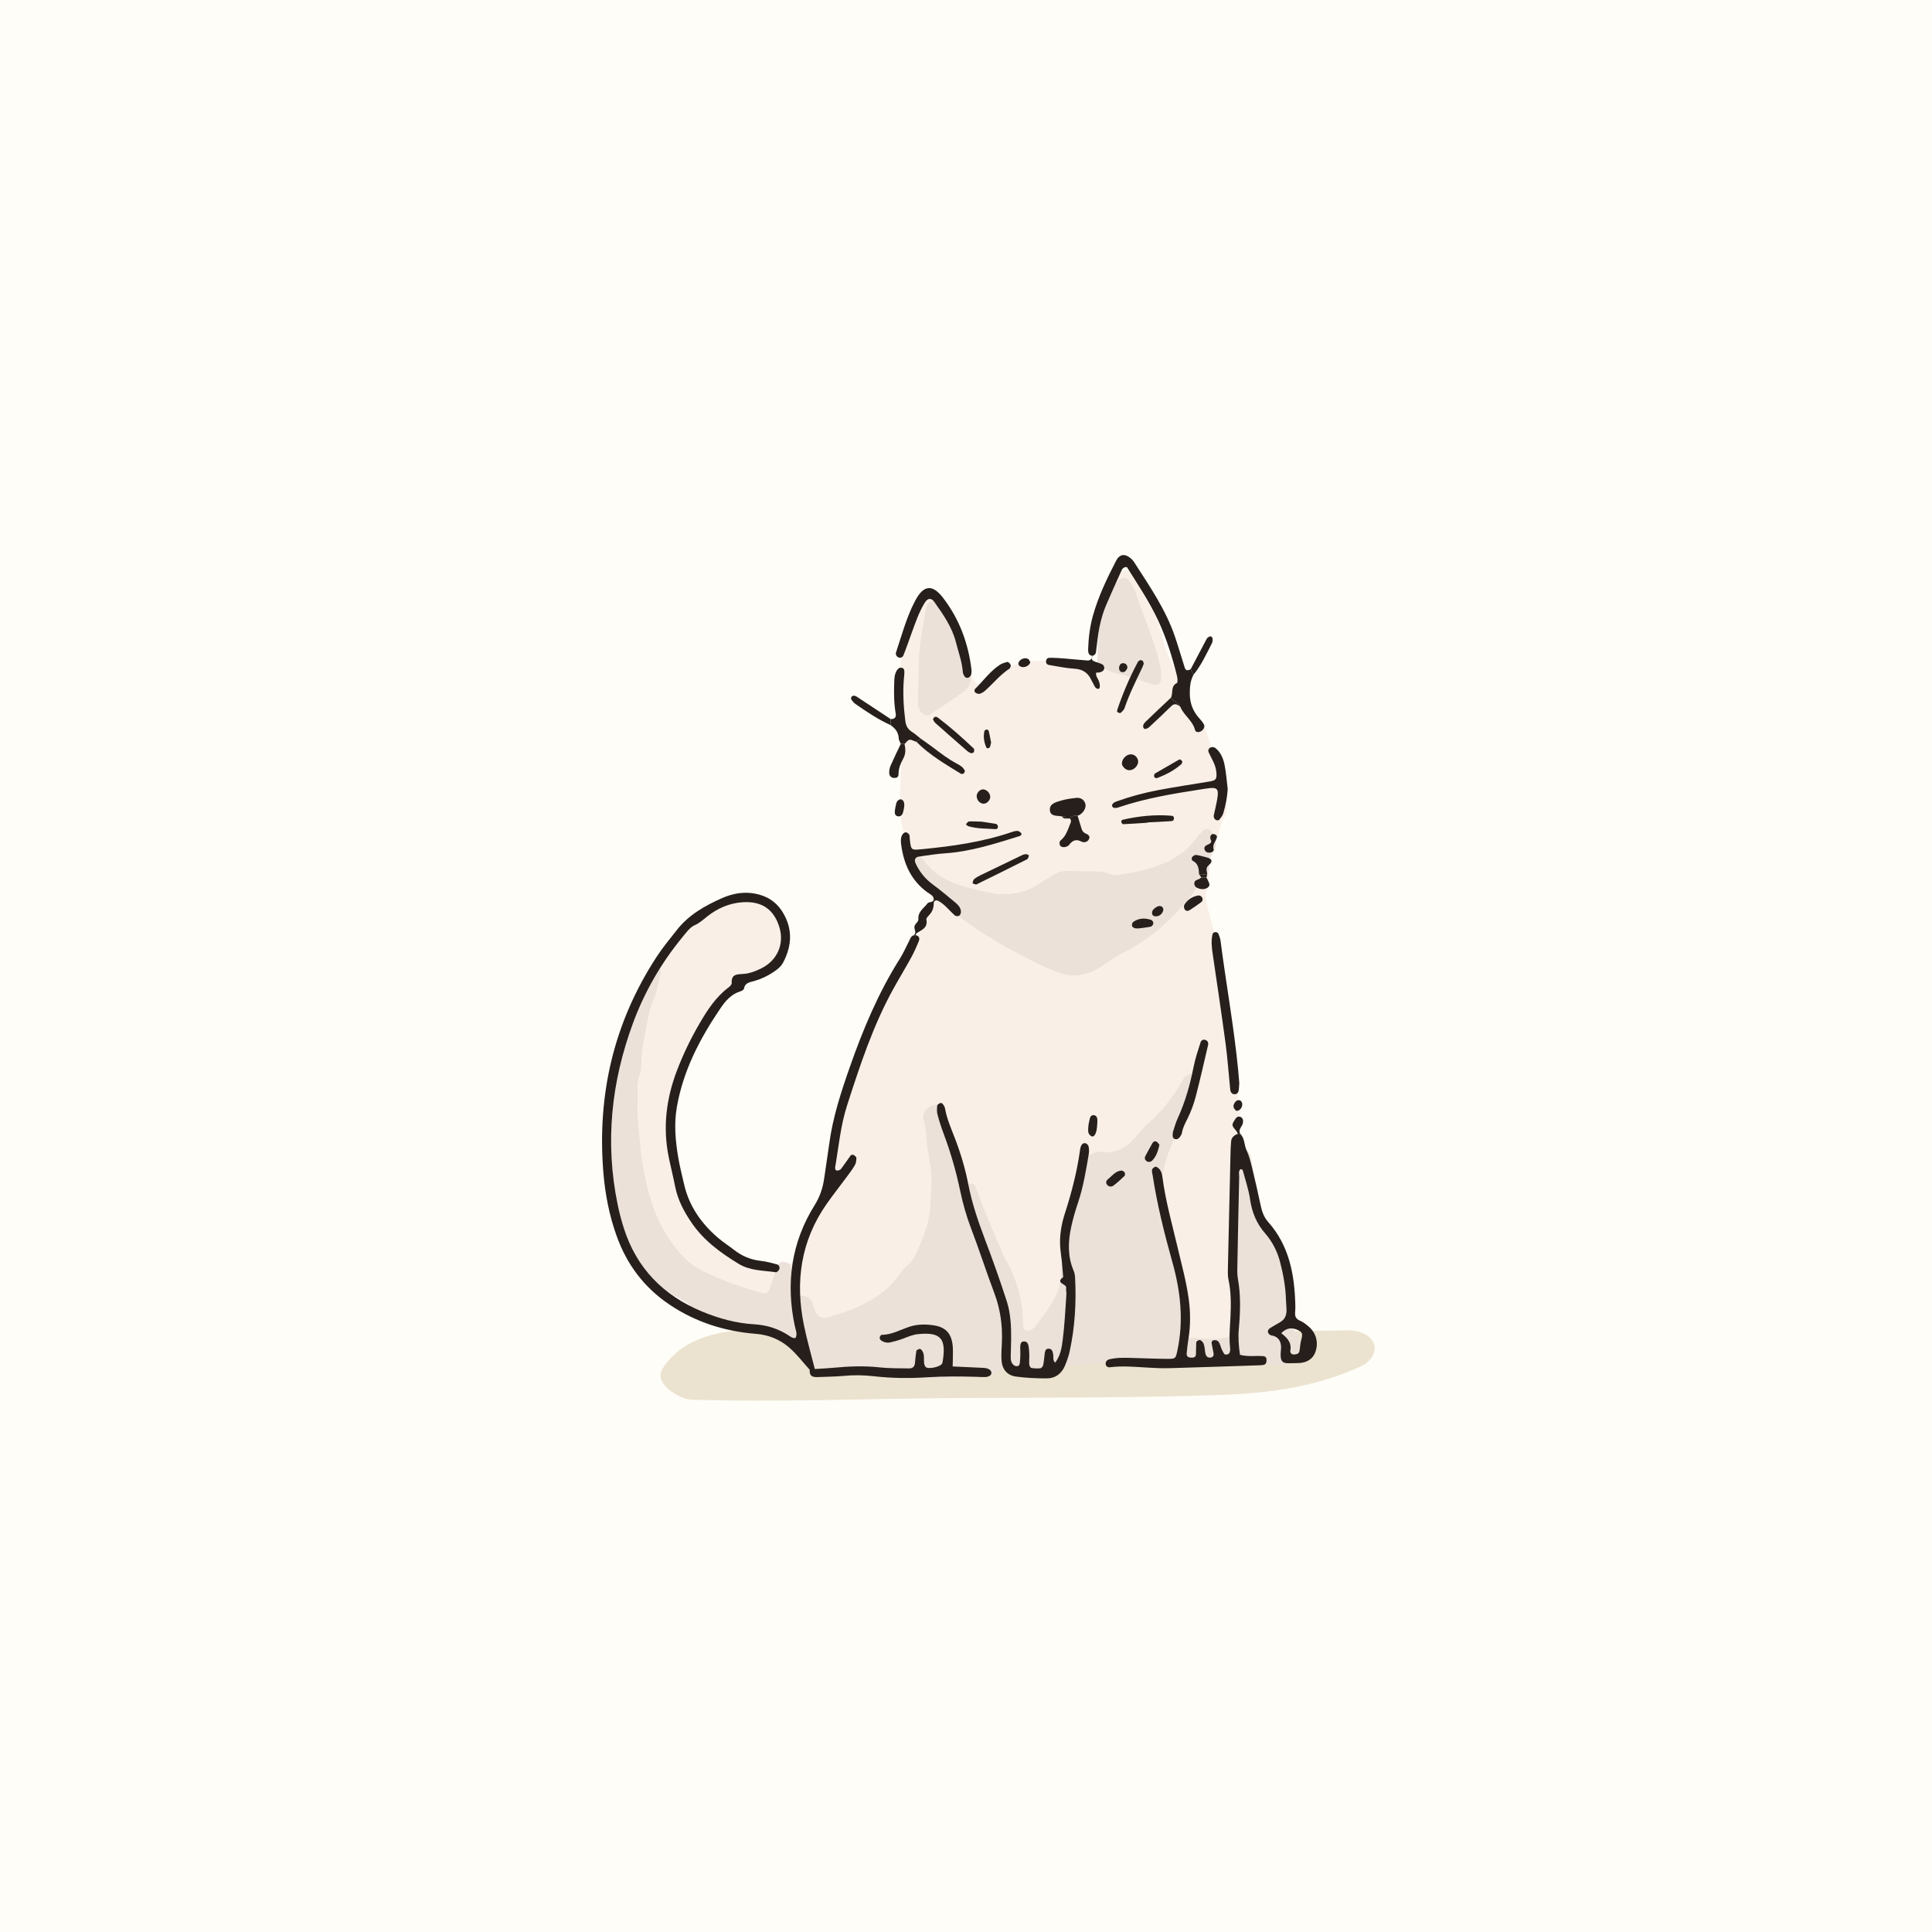 
<svg version="1.1" xmlns="http://www.w3.org/2000/svg" xmlns:xlink="http://www.w3.org/1999/xlink" x="0px" y="0px"
     viewBox="0 0 1122 1122" style="enable-background:new 0 0 1122 1122;" xml:space="preserve">
<g id="BG">



	<rect style="fill:#FFFDF8;" width="1122" height="1122"/>
</g>
    <g id="Object">
	<g>
		<path style="fill:#EBE3CF;" d="M797.83,780.188c-2.219-5.529-9.367-7.661-14.872-7.598c-37.762,0.436-75.579,1.44-113.337,0.364
			c-13.071-0.373-26.121-1.085-39.13-2.312c-0.573-2.126-1.912-3.678-4.161-3.72c-8.788-0.164-17.57-0.223-26.349-0.197
			c-4.303-0.707-8.596-1.473-12.874-2.32c-4.747-0.94-9.477-1.962-14.169-3.151c-2.438-0.617-4.852-1.33-7.289-1.944
			c-6.964-1.757-14.046-0.806-21.141-1.724c-5.422-0.702-18.806,1.718-13.865,10.679c-3.212,0.115-6.425,0.229-9.638,0.35
			c-17.653,0.661-35.306,1.341-52.958,2.036c-15.003,0.59-30.337,0.417-45.213,2.656c-15.215,2.291-30,8.161-38.24,21.888
			c-5.022,8.367,10.122,17.42,16.562,17.629c51.434,1.671,103.049-0.66,154.501-0.92c50.701-0.257,101.563-0.043,152.237-1.756
			c28.745-0.971,56.617-4.624,82.935-16.872C795.486,791.109,799.917,785.388,797.83,780.188z M534.962,789.906
			c11.092-0.558,22.179-1.169,33.259-1.889c1.49,0.304,2.979,0.61,4.473,0.895c0.422,0.08,0.847,0.15,1.269,0.229
			C560.963,789.394,547.963,789.648,534.962,789.906z"/>
        <g>
			<g>
				<g>
					<path style="fill:#F9EFE6;" d="M716.18,746.474c-0.023-3.553,0.204-7.057-0.825-10.608c-0.722-2.491-0.541-5.292-0.494-7.949
						c0.189-10.71,0.531-21.418,0.717-32.129c0.098-5.615,0.891-11.271-1.081-16.797c-0.474-1.329-0.202-2.949-0.161-4.432
						c0.165-5.926,0.683-6.43,7.401-7.462c-0.598-7.335-2.271-14.597-1.494-22.026c0.03-0.287-0.065-0.587-0.106-0.881
						c-1.427-10.184-3.262-20.334-4.098-30.566c-0.385-4.719-1.703-9.317-1.634-14.017c0.074-5.056-0.195-10.007-1.427-14.928
						c-0.713-2.848-1.329-5.766-1.544-8.686c-0.673-9.137-2.536-18.065-4.564-26.955c-1.771-7.761-3.764-15.477-5.887-23.15
						c-0.82-2.964-1.298-5.846-0.081-8.673c1.596-3.706,1.145-7.561,1.285-11.386c-1.522,0.21-2.788,0.66-3.434,2.316
						c-3.414,8.75-9.647,15.569-15.907,22.236c-8.776,9.343-18.858,17.054-30.387,22.869c-4.476,2.258-8.591,5.252-12.794,8.027
						c-8.214,5.424-16.785,6.923-26.161,3.151c-4.684-1.884-9.303-3.833-13.802-6.141c-14.796-7.593-29.273-15.666-42.516-25.834
						c-2.831-2.173-5.71-4.217-8.108-6.877c-2.386-2.648-5.117-4.729-8.601-5.522c2.822,5.823-4.737,19.24-7.165,23.179
						c-11.105,18.01-18.392,37.449-31.061,54.553c-1.728,4.269-3.363,8.579-4.643,13.043c-4.892,17.06-8.736,34.369-12.988,51.582
						c-0.876,3.543-0.654,6.926,0.24,10.512c2.3,9.219,2.132,9.262-2.543,17.466c-0.589,1.033-1.128,2.099-1.789,3.083
						c-5.645,8.407-9.93,17.519-14.326,26.613c-2.287,4.732-2.789,10.428-7.111,14.135c0.434,5.874,2.725,11.556,1.312,16.753
						c1.331,2.196,2.567,1.404,3.661,1.439c5.629,0.178,7.066,1.321,8.713,6.857c1.576,5.295,3.798,7.006,8.988,5.457
						c6.517-1.944,13.038-4.18,19.137-7.153c8.863-4.32,16.685-10.115,22.188-18.673c2.062-3.207,5.923-5.02,7.684-8.595
						c5.137-10.429,9.499-21.093,9.637-32.987c0.021-1.785-0.087-3.593,0.154-5.351c1.109-8.082-0.507-16.045-1.823-23.853
						c-0.982-5.828-0.555-11.798-2.362-17.553c-1.073-3.413,0.825-6.375,3.965-8.212c2.691-1.574,6.218-0.747,7.827,1.865
						c1.251,2.03,1.912,4.257,2.385,6.646c1.951,9.86,4.143,19.673,6.248,29.503c0.309,1.442,0.479,2.935,0.971,4.312
						c0.742,2.075,1.755,3.312,4.592,2.886c3.487-0.523,3.65-0.073,4.943,3.492c4.556,12.558,9.882,24.795,15.153,37.062
						c1.754,4.082,4.265,7.711,5.924,11.901c3.657,9.236,5.876,18.601,5.767,28.525c-0.01,0.879,0.123,1.772,0.3,2.636
						c0.266,1.298,2.387,2.235,3.633,1.557c1.03-0.56,2.251-1.094,2.89-1.993c5.307-7.477,11.427-14.461,14.107-23.549
						c0.597-2.024,1.204-3.993,1.111-6.083c-0.401-9.029,1.898-17.609,4.199-26.204c2.447-9.141,4.726-18.326,7.238-27.448
						c0.811-2.943,0.554-5.899,0.817-8.846c0.518-5.8,4.631-9.611,10.547-9.801c0.296-0.009,0.6-0.024,0.892,0.021
						c9.838,1.495,16.067-4.067,21.66-10.981c1.489-1.841,3.104-3.626,4.893-5.168c8.195-7.065,14.641-15.515,20.027-24.832
						c0.445-0.77,0.845-1.587,1.404-2.268c1.233-1.5,2.85-2.193,4.74-1.511c1.83,0.659,2.878,2.111,2.956,4.05
						c0.047,1.161-0.035,2.419-0.437,3.491c-2.186,5.83-4.244,11.688-7.083,17.286c-4.821,9.506-9.532,19.13-12.105,29.546
						c-2.014,8.153-2.376,16.424,0.239,24.576c3.261,10.166,6.105,20.445,8.328,30.886c2.588,12.157,5.093,24.333,4.298,36.893
						c-0.075,1.176,0.013,2.38,0.175,3.55c0.17,1.238,0.83,2.431,2.127,2.511c8.483,0.521,17.095,2.404,25.456-1.84
						C714.911,765.384,716.242,755.926,716.18,746.474z"/>
                    <path style="fill:#EBE1D9;" d="M459.091,734.22c0.434,5.874,2.724,11.556,1.312,16.753c1.33,2.196,2.567,1.404,3.661,1.439
						c5.629,0.178,7.065,1.321,8.713,6.857c1.576,5.295,3.799,7.006,8.988,5.457c6.517-1.944,13.038-4.18,19.137-7.153
						c8.863-4.32,16.685-10.115,22.188-18.673c2.062-3.207,5.923-5.02,7.684-8.595c5.137-10.429,9.498-21.093,9.637-32.987
						c0.021-1.785-0.088-3.593,0.154-5.351c1.11-8.082-0.507-16.045-1.823-23.853c-0.982-5.828-0.555-11.798-2.363-17.553
						c-1.072-3.413,0.825-6.375,3.966-8.212c2.691-1.574,6.218-0.747,7.827,1.865c1.251,2.03,1.913,4.257,2.385,6.646
						c1.95,9.86,4.143,19.673,6.247,29.503c0.309,1.442,0.479,2.935,0.971,4.312c0.741,2.074,1.754,3.311,4.592,2.886
						c3.487-0.523,3.65-0.073,4.943,3.492c4.556,12.558,9.883,24.796,15.153,37.062c1.754,4.082,4.265,7.711,5.924,11.901
						c3.656,9.236,5.876,18.601,5.767,28.525c-0.01,0.878,0.123,1.772,0.3,2.636c0.266,1.298,2.386,2.235,3.633,1.557
						c1.029-0.56,2.251-1.094,2.889-1.994c5.308-7.477,11.428-14.461,14.107-23.549c0.597-2.024,1.204-3.993,1.111-6.083
						c-0.401-9.029,1.898-17.609,4.199-26.204c2.447-9.14,4.726-18.326,7.239-27.448c0.81-2.943,0.553-5.899,0.816-8.846
						c0.518-5.8,4.631-9.611,10.546-9.801c0.297-0.009,0.6-0.024,0.892,0.021c9.838,1.496,16.067-4.067,21.661-10.981
						c1.489-1.84,3.104-3.626,4.893-5.168c8.195-7.065,14.641-15.515,20.027-24.832c0.445-0.77,0.845-1.587,1.404-2.268
						c1.233-1.5,2.85-2.193,4.74-1.511c1.83,0.659,2.878,2.111,2.956,4.05c0.047,1.161-0.034,2.419-0.437,3.491
						c-2.187,5.83-4.244,11.688-7.083,17.286c-4.821,9.506-9.532,19.13-12.105,29.546c-2.014,8.153-2.376,16.424,0.24,24.576
						c3.261,10.166,6.105,20.445,8.328,30.886c2.589,12.157,5.093,24.333,4.298,36.893c-0.075,1.176,0.013,2.38,0.175,3.55
						c0.17,1.238,0.83,2.432,2.127,2.511c8.483,0.521,17.095,2.404,25.456-1.84c-1.655-9.634-0.325-19.092-0.386-28.544
						c-0.023-3.553,0.204-7.057-0.825-10.608c-0.722-2.491-0.541-5.292-0.494-7.949c0.189-10.71,0.531-21.418,0.717-32.128
						c0.098-5.615,0.891-11.271-1.081-16.797c-0.474-1.329-0.203-2.948-0.161-4.431c0.165-5.926,0.683-6.43,7.401-7.462
						c3.278,0.469,4.336,3.048,4.855,5.68c1.258,6.378,2.536,12.779,3.217,19.234c0.574,5.44,2.236,10.411,4.525,15.269
						c3.171,6.728,6.128,13.567,9.552,20.164c4.635,8.93,6.94,18.25,6.096,28.32c-0.198,2.369-0.058,4.764-0.205,7.139
						c-0.263,4.233,0.268,7.897,3.147,11.592c4.087,5.246,1.928,13.803-3.711,17.082c-3.852,2.24-8.05,1.547-12.097,0.364
						c-1.406-0.411-2.692-1.254-4.009-1.945c-1.925-1.01-4.101-1.493-6.067-0.935c-9.116,2.589-18.343,0.8-27.513,0.961
						c-3.865,0.068-7.745-0.037-11.602-0.301c-8.358-0.572-16.604,0.039-24.706,2.135c-2.401,0.621-4.681,0.861-6.957-0.174
						c-2.538-1.154-5.252-1.222-7.895-1.018c-7.656,0.589-15.295,1.392-22.938,2.141c-1.47,0.144-2.947,0.695-4.387,0.59
						c-4.64-0.338-8.65,0.932-12.657,3.345c-5.193,3.127-10.915,1.725-16.43,0.567c-1.729-0.363-3.456-0.978-5.032-1.778
						c-2.73-1.386-5.041-1.045-7.398,0.863c-3.435,2.78-7.506,3.183-11.798,3.038c-5.321-0.18-10.584,0.036-15.946,0.829
						c-6.376,0.943-13.026,0.817-19.47-0.899c-2.268-0.604-4.667-0.81-7.022-0.968c-4.142-0.277-8.26-0.196-12.307-1.685
						c-2.141-0.788-4.702-0.496-7.077-0.568c-7.735-0.235-15.472-0.529-23.209-0.575c-6.099-0.036-11.08-1.863-14.146-7.482
						c-2.24-4.104-6.411-6.245-9.966-8.656c-5.361-3.636-11.158-6.85-17.522-8.682c-1.42-0.409-2.865-1.269-4.248-1.177
						c-6.641,0.442-12.839-2.114-19.361-2.645c-5.587-0.454-11.032-2.538-15.003-7.022c-2.224-2.511-5.025-4.126-7.925-5.677
						c-15.998-8.557-26.471-21.638-31.904-38.896c-1.419-4.507-3.271-8.781-5.635-12.992c-3.463-6.169-5.244-13.099-5.782-20.36
						c-0.658-8.873-1.648-17.705-1.012-26.625c0.253-3.548,0.084-7.089,1.376-10.557c0.702-1.884,0.718-4.093,0.723-6.157
						c0.028-11.723,3.077-22.921,6.649-33.867c3.491-10.698,7.255-21.343,12.352-31.492c2.188-4.357,5.423-7.678,8.206-11.442
						c0.545-0.737,2.177-0.671,3.308-0.976c0.375,1.404,1.353,2.975,1.019,4.182c-1.417,5.107-1.999,10.42-4.099,15.374
						c-1.373,3.238-2.458,6.595-3.111,10.147c-1.814,9.861-4.191,19.622-4.206,29.735c-0.001,0.883,0.004,1.859-0.346,2.632
						c-2.035,4.503-1.717,9.292-1.772,14.017c-0.076,6.49,0.126,12.919,0.823,19.441c0.718,6.711,1.084,13.607,2.254,20.203
						c2.581,14.558,6.306,28.85,14.536,41.589c5.402,8.362,11.626,15.571,20.703,20.074c10.923,5.418,22.432,9.172,34.098,12.55
						c2.268,0.657,3.564-0.434,4.095-2.214c1.26-4.219,3.228-8.27,3.332-12.792C454.269,731.955,454.269,731.955,459.091,734.22z"/>
                    <path style="fill:#F9EFE6;" d="M710.906,464.949c-1.573-2.364-1.889-4.827-2.297-7.511c-1.379-9.074-3.542-18.003-6.208-26.782
						c-1.812-5.964-3.676-12.18-8.47-16.423c-3.101-2.745-4.711-5.772-5.908-9.571c-1.957-6.213-4.088-12.443-6.956-18.267
						c-1.582-3.211-3.037-6.418-4.058-9.794c-2.662-8.793-5.383-17.56-7.078-26.635c-1.093-5.85-3.189-11.38-8.017-15.553
						c-4.791-4.14-10.571-4.318-15.095,0.018c-2.649,2.539-4.554,5.462-4.934,9.209c2.953,0.073,3.707-2.605,5.274-4.246
						c5.292-5.545,7.398-5.259,11.022,1.577c0.554,1.047,1.172,2.091,1.519,3.211c4.454,14.375,11.132,28.011,14.131,42.881
						c0.538,2.669,0.871,5.233,0.513,7.892c-0.25,1.863-1.916,3.043-3.854,2.768c-0.87-0.124-1.754-0.296-2.576-0.597
						c-6.372-2.334-12.754-4.517-19.441-5.946c-3.912-0.837-7.503-3.181-11.237-4.848c-1.018,1.278-2.308,1.82-3.914,1.357
						c-9.154-2.636-18.469-3.898-28.018-3.938c-7.262-0.031-14.141,1.056-20.651,4.364c-2.396,1.217-4.814,2.394-7.253,3.566
						c0.121,6.336-11.019,8.727-12.956,1.231c-2.717-10.515-5.475-21.113-8.492-31.555c-0.7-1.07-1.426-2.12-2.255-3.098
						c-2.016-2.379-4.39-4.437-6.405-6.819c-2.021-2.389-3.955-4.994-4.91-7.705c-4.006-0.114-7.958,1.869-9.015,5.695
						c-1.273,4.608-3.91,8.476-5.222,13.057c-1.631,5.699-2.91,11.425-4.208,17.188c-1.393,6.184-1.875,12.32-0.391,18.47
						c0.718,2.972,0.59,5.898,0.523,8.854c-0.427,19.03-0.78,38.063-1.415,57.087c-0.2,5.996,0.362,11.83,1.684,17.626
						c0.986,4.325,2.106,8.619,3.167,12.927c2.479-0.162,4.724,0.292,6.464,2.282c0.978,1.119,2.192,2.051,3.068,3.238
						c7.599,10.305,18.931,13.931,30.565,16.574c4.267,0.969,8.523,2.229,13.062,2.472c8.396,0.45,16.089-1.536,22.882-6.003
						c14.07-9.249,10.811-7.393,27.443-7.221c4.729,0.049,9.525-0.292,14.057,1.739c1.023,0.459,2.37,0.489,3.517,0.335
						c12.677-1.7,25.091-4.198,36.018-11.48c3.516-2.344,6.527-5.103,9.036-8.48c1.232-1.659,2.523-3.3,3.974-4.766
						c2.659-2.689,4.612-3.02,6.932,1.007c0.429,0.744,1.157,1.317,1.746,1.968c0.411-0.418,1.071-0.773,1.196-1.264
						c0.936-3.686,1.661-7.297,3.799-10.716C712.931,471.662,712.847,467.867,710.906,464.949z M558.791,402.487
						c-6.103,4.203-12.328,8.231-18.474,12.372c-1.826,1.231-3.288,0.741-4.75-0.63c-1.864-1.746-2.643-3.843-2.554-6.389
						c0.188-5.356,0.274-10.715,0.402-16.073l-0.014,0c0.092-3.87-0.025-7.758,0.319-11.605c0.816-9.126,2.133-18.186,4.223-27.123
						c0.428-1.83,1.06-3.51,3.019-3.991c2.073-0.509,3.26,1.134,4.422,2.428c1.181,1.316,2.299,2.737,3.181,4.265
						c2.226,3.852,4.713,7.627,6.352,11.729c2.971,7.431,5.351,15.095,8.072,22.628
						C564.905,395.402,563.195,399.454,558.791,402.487z"/>
                    <path style="fill:#F9EFE6;" d="M439.534,736.423c-3.272,1.44-5.925,0.014-8.283-1.751
						c-12.747-9.541-23.449-20.906-30.868-35.163c-1.943-3.733-3.341-7.665-4.211-11.712c-1.301-6.043-2.409-12.127-3.516-18.212
						c-4.55-14.141-5.457-29.184,0.338-43.419c2.977-7.312,7.806-16.697,14.504-22.785c0.912-2.428,1.892-4.833,3.061-7.177
						c0.788-1.58,1.591-3.326,1.695-5.037c0.202-3.319,2.092-5.424,4.255-7.547c1.26-1.237,2.272-2.726,3.402-4.096
						c4.12-4.992,8.674-9.511,13.746-13.5c5.912-0.181,11.654-0.428,16.687-4.602c6.807-5.645,8.464-15.229,5.123-23.194
						c-3.374-8.045-12.031-14.732-20.723-15.271c-2.84-0.176-5.509,0.333-8.036,1.295c-0.211,0.008-0.408-0.011-0.621,0.002
						c-10.957,0.653-20.151,4.243-26.623,13.598c-3.539,5.115-7.212,10.164-11.191,14.936c-2.119,2.542-4.068,5.091-5.464,8.072
						c0.375,1.404,1.353,2.975,1.018,4.182c-1.417,5.107-2,10.421-4.099,15.374c-1.373,3.238-2.458,6.595-3.111,10.147
						c-1.814,9.861-4.191,19.622-4.206,29.735c-0.001,0.883,0.004,1.859-0.345,2.632c-2.035,4.503-1.718,9.292-1.773,14.017
						c-0.075,6.49,0.126,12.919,0.823,19.441c0.717,6.711,1.084,13.607,2.253,20.203c2.58,14.559,6.306,28.85,14.536,41.589
						c5.402,8.362,11.626,15.571,20.703,20.073c10.923,5.419,22.432,9.172,34.098,12.55c2.268,0.657,3.564-0.434,4.096-2.214
						c1.26-4.219,3.227-8.27,3.332-12.792C446.591,735.89,442.941,734.924,439.534,736.423z"/>
                    <path style="fill:#EBE1D9;" d="M706.269,486.308c-0.589-0.651-1.317-1.224-1.746-1.968c-2.32-4.027-4.272-3.696-6.932-1.007
						c-1.45,1.466-2.741,3.107-3.974,4.766c-2.509,3.377-5.519,6.136-9.036,8.48c-10.927,7.282-23.342,9.78-36.018,11.48
						c-1.147,0.154-2.493,0.124-3.517-0.335c-4.532-2.031-9.327-1.69-14.057-1.739c-16.632-0.172-13.374-2.028-27.443,7.221
						c-6.793,4.467-14.486,6.453-22.882,6.003c-4.539-0.243-8.795-1.503-13.062-2.472c-11.633-2.642-22.966-6.269-30.565-16.574
						c-0.876-1.187-2.09-2.119-3.068-3.238c-1.74-1.991-3.984-2.444-6.464-2.282c-0.203,7.458,3.576,13.2,8.099,18.586
						c1.381,1.645,3.063,3.083,3.56,5.2c0.58,0.433,1.003,0.989,1.313,1.628c3.484,0.793,6.215,2.874,8.601,5.522
						c2.398,2.66,5.277,4.704,8.108,6.877c13.243,10.168,27.72,18.241,42.516,25.834c4.499,2.308,9.118,4.257,13.802,6.141
						c9.376,3.772,17.948,2.273,26.161-3.151c4.202-2.775,8.317-5.769,12.794-8.027c11.529-5.816,21.611-13.526,30.387-22.869
						c6.261-6.666,12.494-13.486,15.907-22.236c0.646-1.656,1.911-2.106,3.435-2.315c-0.029-4.158,0.37-8.208,2.721-11.83
						C706.44,491.645,706.246,488.949,706.269,486.308z"/>
                    <path style="fill:#EBE1D9;" d="M641.885,343.641c2.953,0.073,3.707-2.605,5.274-4.246c5.292-5.545,7.398-5.259,11.023,1.577
						c0.555,1.046,1.172,2.091,1.519,3.211c4.454,14.375,11.132,28.011,14.131,42.882c0.538,2.669,0.871,5.233,0.513,7.892
						c-0.25,1.864-1.916,3.043-3.855,2.768c-0.87-0.124-1.753-0.296-2.576-0.597c-6.372-2.334-12.754-4.517-19.441-5.946
						c-3.913-0.837-7.503-3.181-11.237-4.848c0.076-3.529,0.285-7.061,0.201-10.586c-0.186-7.697,2.034-15.063,3.15-22.566
						C641.057,350.013,641.636,346.85,641.885,343.641z"/>
                    <path style="fill:#EBE1D9;" d="M533.4,391.767c0.092-3.87-0.025-7.758,0.319-11.605c0.816-9.126,2.133-18.186,4.223-27.123
						c0.428-1.83,1.06-3.509,3.02-3.991c2.072-0.51,3.26,1.134,4.422,2.427c1.182,1.316,2.299,2.737,3.181,4.264
						c2.226,3.852,4.712,7.627,6.352,11.729c2.97,7.431,5.351,15.095,8.072,22.628c1.916,5.305,0.206,9.357-4.198,12.391
						c-6.103,4.203-12.328,8.23-18.474,12.372c-1.827,1.231-3.288,0.741-4.75-0.63c-1.864-1.746-2.643-3.843-2.554-6.389
						c0.188-5.356,0.274-10.715,0.402-16.073C533.409,391.767,533.405,391.767,533.4,391.767z"/>
				</g>
			</g>
            <g>
				<g>
					<path style="fill:#261F1B;" d="M531.919,543.122c1.972,0.42,2.257,1.975,1.693,3.379c-1.326,3.302-2.796,6.57-4.504,9.689
						c-3.285,6.001-6.85,11.847-10.166,17.831c-11.893,21.465-19.497,44.639-26.984,67.862c-3.769,11.692-4.897,23.873-6.896,35.894
						c-0.128,0.77-0.032,1.927,1.026,2c0.754,0.051,1.844-0.303,2.277-0.866c1.984-2.577,3.753-5.318,5.7-7.926
						c0.251-0.336,1.24-0.501,1.616-0.282c0.693,0.404,1.668,1.158,1.663,1.758c-0.013,1.433-0.203,3.053-0.908,4.253
						c-1.499,2.554-3.331,4.919-5.097,7.31c-3.711,5.025-7.594,9.928-11.184,15.037c-15.128,21.526-18.476,45.347-13.254,70.664
						c1.73,8.385,4.114,16.635,6.293,25.322c3.936-0.256,7.467-0.396,10.98-0.732c8.909-0.85,17.786-1.207,26.737-0.207
						c5.602,0.626,11.296,0.469,16.95,0.597c2.055,0.047,3.312-0.955,3.503-3.131c0.207-2.35,0.43-4.703,0.792-7.032
						c0.063-0.402,0.811-0.783,1.315-1.013c1.052-0.478,1.656,0.323,2.131,1.024c1.447,2.133,0.775,4.611,1.057,6.94
						c0.101,0.836,0.363,1.844,0.923,2.397c1.53,1.511,8.779-0.149,9.568-2.082c0.112-0.275,0.213-0.562,0.261-0.853
						c2.208-13.327-0.734-17.468-14.085-16.185c-3.008,0.289-5.739,1.415-8.519,2.508c-2.473,0.973-5.078,1.647-7.668,2.272
						c-1.776,0.429-3.552,0.103-5.144-0.881c-0.807-0.499-1.325-1.232-1.031-2.191c0.15-0.49,0.64-1.251,0.98-1.253
						c5.846-0.032,10.809-2.923,16.136-4.698c4.529-1.509,9.372-1.574,14.148-0.847c6.636,1.01,9.988,4.275,10.943,10.982
						c0.333,2.338,0.189,4.747,0.203,7.125c0.011,1.766-0.074,3.532-0.128,5.781c5.687,0.258,11.282,0.494,16.875,0.774
						c1.778,0.089,3.623,0.141,5.02,1.459c0.38,0.359,0.634,1.058,0.607,1.584c-0.027,0.518-0.359,1.22-0.779,1.474
						c-0.734,0.443-1.629,0.801-2.473,0.842c-1.778,0.085-3.567-0.057-5.351-0.11c-9.524-0.285-19.032-0.341-28.563,0.261
						c-10.402,0.658-20.841,0.587-31.219-0.615c-5.95-0.689-11.856-0.727-17.816-0.158c-4.438,0.424-8.917,0.403-13.376,0.617
						c-3.104,0.149-6.241,0.415-5.945-4.208c-3.94-4.34-7.509-9.11-11.913-12.911c-5.444-4.698-11.819-7.353-19.393-7.958
						c-18.046-1.441-34.949-6.76-50.153-16.994c-14.609-9.833-24.615-23.125-30.569-39.58c-4.383-12.112-6.802-24.693-7.827-37.463
						c-3.616-45.07,6.154-86.926,30.987-124.953c3.569-5.465,7.776-10.523,11.821-15.665c6.816-8.664,16.13-13.933,25.949-18.295
						c6.024-2.676,12.368-3.95,19.137-2.739c7.236,1.294,12.709,4.892,16.438,11.112c5.739,9.571,5.177,19.258,0.126,28.889
						c-1.27,2.421-3.398,4.1-5.654,5.6c-3.496,2.323-7.231,4.098-11.284,5.233c-2.502,0.701-5.341,0.976-5.861,4.479
						c-0.089,0.599-1.291,1.245-2.094,1.491c-5.173,1.586-8.566,5.466-11.378,9.597c-11.965,17.583-21.729,36.161-25.461,57.464
						c-1.731,9.879-0.874,19.586,0.76,29.293c0.888,5.273,2.227,10.471,3.422,15.69c2.905,12.69,9.999,22.765,19.73,31.104
						c2.93,2.511,6.22,4.598,9.269,6.977c4.572,3.567,9.644,5.727,15.452,6.384c3.231,0.366,6.433,1.189,9.569,2.085
						c1.112,0.318,1.759,1.691,1.202,2.908c-0.323,0.705-1.313,1.688-1.872,1.611c-7.329-1.017-15.073-0.863-21.582-4.83
						c-10.448-6.368-20.332-13.53-27.387-23.876c-4.395-6.445-8.024-13.196-9.549-20.963c-1.145-5.834-2.628-11.602-3.803-17.431
						c-3.453-17.135-1.369-33.796,4.807-49.981c3.607-9.455,8.001-18.577,13.11-27.328c4.516-7.735,9.33-15.244,16.62-20.785
						c0.893-0.679,2.141-1.808,2.089-2.661c-0.331-5.51,3.308-5.147,7.041-5.413c3.557-0.254,6.935-1.616,10.157-3.204
						c9.112-4.49,13.501-13.953,10.497-23.872c-2.851-9.416-9.302-15.425-21.646-14.508c-7.574,0.563-14.409,3.565-20.375,8.322
						c-2.288,1.824-4.319,3.728-7.18,5.001c-2.778,1.236-4.894,4.242-6.96,6.75c-12.405,15.059-22.075,31.741-28.839,50.038
						c-12.664,34.261-16.352,69.334-8.963,105.308c0.956,4.654,2.162,9.279,3.603,13.806c7.431,23.351,22.988,39.13,45.434,48.448
						c9.699,4.026,19.789,6.802,30.21,7.414c7.755,0.455,14.533,2.688,20.821,6.965c0.97,0.66,1.96,1.278,3.294,0.936
						c1.213-2.329,0.033-4.606-0.441-6.839c-5.29-24.967-2.072-48.545,11.568-70.351c3.082-4.927,4.778-10.161,5.54-15.839
						c0.871-6.488,1.989-12.943,2.844-19.433c2.035-15.44,6.833-30.121,11.955-44.739c7.692-21.954,16.638-43.304,29.113-63.051
						c2.058-3.257,3.615-6.832,5.357-10.284c0.664-1.315,1.068-2.803,2.72-3.281l0.615,0.02L531.919,543.122z"/>
                    <path style="fill:#261F1B;" d="M720.242,658.48c2.724,2.601,2.235,6.459,3.71,9.586c1.383,2.93,2.203,6.163,2.98,9.334
						c1.839,7.507,3.615,15.034,5.195,22.6c0.748,3.583,1.903,6.905,4.334,9.634c12.243,13.75,15.329,30.487,15.789,48.09
						c0.039,1.486,0.032,2.983-0.103,4.462c-0.214,2.341,0.517,3.834,2.858,4.822c1.875,0.791,3.578,2.142,5.138,3.496
						c4.259,3.695,5.658,9.289,3.798,14.583c-1.188,3.381-3.709,5.369-7.08,6.16c-1.712,0.402-3.544,0.369-5.323,0.393
						c-5.938,0.081-8.557,0.892-7.627-7.796c0.395-3.687-0.667-7.598-5.653-8.329c-0.711-0.104-1.663-0.998-1.852-1.702
						c-0.335-1.245,0.513-2.203,1.65-2.806c0.263-0.139,0.518-0.294,0.765-0.46c2.469-1.648,5.757-2.784,7.197-5.08
						c1.864-2.972,0.894-6.962,0.801-10.511c-0.194-7.471-1.529-14.808-3.404-22.008c-1.59-6.102-4.424-11.777-8.567-16.513
						c-5.099-5.83-7.794-12.422-8.89-20.033c-0.758-5.267-2.519-10.392-3.882-15.568c-0.209-0.795-0.239-1.862-1.641-1.859
						c-1.417,1.223-0.738,3.034-0.775,4.616c-0.396,16.96-0.74,33.921-1.051,50.882c-0.049,2.671-0.202,5.407,0.272,8.008
						c1.782,9.776,1.436,19.562,0.556,29.367c-0.452,5.042-0.048,10.008,0.689,14.951c4.723,1.288,9.216,0.369,13.625,0.795
						c1.494,0.144,1.873,1.305,1.795,2.541c-0.076,1.19-0.409,2.365-1.913,2.564c-0.588,0.078-1.18,0.159-1.772,0.179
						c-17.529,0.576-35.056,1.189-52.587,1.68c-4.158,0.117-8.335-0.066-12.492-0.309c-7.422-0.435-14.83-1.142-22.27-0.214
						c-1.264,0.158-2.351-0.661-2.401-2.012c-0.047-1.269,0.82-2.269,2.038-2.581c4.077-1.045,8.253-0.963,12.42-0.852
						c7.14,0.19,14.279,0.517,21.419,0.564c4.837,0.032,4.804-0.277,5.774-4.795c3.719-17.327,1.874-34.299-2.841-51.161
						c-4.646-16.613-8.857-33.334-11.478-50.412c-0.177-1.156-0.58-2.357-0.398-3.459c0.111-0.673,1.063-1.336,1.787-1.721
						c0.345-0.183,1.133,0.168,1.561,0.489c1.798,1.348,2.42,3.397,2.686,5.453c1.801,13.901,5.637,27.368,8.836,40.959
						c2.316,9.837,5.003,19.55,6.398,29.614c1.077,7.772,1.14,15.393-0.068,23.094c-0.46,2.936-0.854,5.89-1.091,8.851
						c-0.158,1.979,1.373,2.393,2.94,2.407c1.233,0.011,2.392-0.381,2.459-1.88c0.106-2.356,0.036-4.722,0.184-7.074
						c0.026-0.401,0.713-0.859,1.189-1.113c0.96-0.513,1.673,0.095,2.292,0.744c1.1,1.153,1.219,2.658,1.428,4.132
						c0.167,1.173,0.206,2.405,0.62,3.49c0.437,1.145,1.387,1.847,2.798,1.633c1.518-0.229,1.915-1.235,1.711-2.507
						c-0.325-2.028-0.865-4.023-1.154-6.055c-0.063-0.445,0.47-1.322,0.862-1.41c0.772-0.175,1.796-0.199,2.433,0.183
						c1.34,0.805,1.638,2.354,2.129,3.766c0.478,1.373,1.152,2.701,1.923,3.935c0.205,0.328,1.102,0.388,1.635,0.298
						c0.499-0.084,1.177-0.431,1.349-0.842c0.331-0.787,0.579-1.727,0.478-2.557c-0.763-6.254-0.116-12.48,0.175-18.721
						c0.334-7.142,0.357-14.272-1.155-21.338c-0.429-2.002-0.397-4.134-0.353-6.202c0.477-22.318,0.993-44.635,1.516-66.952
						c0.056-2.378,0.152-4.76,0.355-7.129c0.203-2.373,1.831-3.606,3.889-4.401l0.69,0.035L720.242,658.48z M744.071,774.242
						c3.333,2.569,6.184,5.408,5.283,10.158c-0.218,1.149,0.615,2.242,2.078,2.206c1.512-0.038,2.958-0.342,3.271-2.163
						c0.344-2.005,0.38-4.084,0.913-6.031c1.003-3.665,0.845-4.626-1.638-5.866C750.462,770.792,747.235,770.995,744.071,774.242z"
                    />
                    <path style="fill:#261F1B;" d="M612.765,791.361c3.056-3.898,3.815-8.64,4.391-13.107c1.141-8.845,1.519-17.79,2.163-26.697
						c0.085-1.173-0.373-2.419-0.138-3.539c0.518-2.472-6.74-2.736-1.737-6.326c-0.243-2.926-0.448-5.856-0.741-8.778
						c-0.297-2.961-0.808-5.905-1.002-8.871c-0.433-6.627,0.714-13.135,2.726-19.357c3.948-12.209,7.138-24.561,8.866-37.282
						c0.079-0.582,0.237-1.168,0.451-1.716c0.472-1.207,1.449-2.033,2.675-1.759c0.714,0.159,1.614,1.092,1.766,1.817
						c0.299,1.424,0.369,2.985,0.125,4.419c-1.599,9.385-3.107,18.785-6.121,27.873c-1.588,4.79-3.061,9.65-4.11,14.58
						c-1.816,8.538-2.126,17.072,1.44,25.371c0.57,1.326,0.785,2.872,0.857,4.332c0.712,14.329-0.129,28.558-3.195,42.596
						c-0.63,2.885-1.658,5.721-2.829,8.44c-1.94,4.504-5.585,7.125-10.438,7.133c-5.939,0.01-11.926-0.258-17.806-1.047
						c-5.365-0.72-8.226-4.35-8.506-9.888c-0.164-3.26,0.105-6.546,0.247-9.818c0.427-9.913-0.868-19.423-4.427-28.857
						c-4.72-12.511-8.796-25.265-13.571-37.775c-2.641-6.919-4.674-14.146-6.195-21.4c-2.388-11.395-5.571-22.507-9.663-33.39
						c-1.359-3.615-2.552-7.308-3.537-11.04c-0.44-1.667-0.343-3.539-0.142-5.277c0.067-0.578,1.159-1.187,1.901-1.472
						c0.347-0.133,1.138,0.355,1.443,0.77c0.515,0.702,1.007,1.534,1.153,2.373c1.031,5.919,3.431,11.386,5.573,16.927
						c3.441,8.904,6.185,18.011,7.995,27.374c2.099,10.857,5.651,21.233,9.548,31.551c4.517,11.958,8.838,24.005,12.758,36.17
						c2.287,7.097,2.582,14.619,2.54,22.081c-0.018,3.275-0.212,6.549-0.235,9.823c-0.01,1.466-0.054,2.977,0.919,4.271
						c0.75,0.997,1.569,1.704,2.943,1.492c1.149-0.177,1.32-1.133,1.417-1.907c0.222-1.764,0.27-3.554,0.308-5.335
						c0.032-1.484-0.151-2.978-0.046-4.454c0.083-1.165,0.348-2.445,1.866-2.608c1.872-0.201,2.648,1.111,2.92,2.61
						c0.316,1.745,0.401,3.542,0.455,5.32c0.054,1.782-0.178,3.579-0.034,5.349c0.062,0.757,0.659,1.994,1.187,2.094
						c1.711,0.324,3.522,0.391,5.253,0.195c0.626-0.071,1.475-1.093,1.632-1.81c0.443-2.024,0.58-4.115,0.836-6.179
						c0.184-1.482,0.293-3.301,2.136-3.397c2.313-0.121,2.631,1.896,2.899,3.678C611.895,788.329,611.268,789.907,612.765,791.361z"
                    />
                    <path style="fill:#261F1B;" d="M693.146,391.793c-1.872,3.464-2.194,7.035-2.175,11.041c0.029,6.098,2.134,10.813,6.137,15.04
						c0.803,0.848,1.518,1.821,2.083,2.842c0.761,1.373-0.4,3.509-2.278,4.221c-1.222,0.463-2.604,0.222-2.931-1.078
						c-1.372-5.452-6.552-8.427-8.54-13.442c-0.801-2.79-4.299-2.781-5.427-5.231c1.46-2.684-0.377-6.659,3.502-8.557
						c0.559-0.274,0.326-2.812-0.016-4.184c-2.727-10.959-6.078-21.709-10.845-31.99c-5.135-11.075-11.955-21.119-18.22-31.141
						c-2.474-0.083-2.899,1.509-3.478,2.79c-2.933,6.488-5.883,12.971-8.669,19.522c-3.408,8.014-4.627,16.543-5.575,25.12
						c-0.19,1.716-0.033,3.667-2.391,4.149l0.097,0.005c-2.416-0.325-2.547-2.249-2.488-3.973c0.223-6.536,1.004-13.013,2.772-19.33
						c3.134-11.197,8.132-21.626,13.443-31.9c2.081-4.025,5.204-4.366,8.674-1.325c0.659,0.578,1.276,1.252,1.748,1.986
						c8.978,13.961,18.478,27.648,23.851,43.572c1.989,5.896,3.71,11.881,5.613,17.806c0.635,1.978,2.017,1.698,3.455,0.89
						C692.043,389.683,692.594,390.738,693.146,391.793z"/>
                    <path style="fill:#261F1B;" d="M531.919,543.122l-0.612,0.066l-0.615-0.02c1.776-1.541,0.198-3.322,0.351-4.979
						c0.169-1.833,2.439-2.533,2.298-4.61c-0.278-4.12,3.181-6.155,5.285-8.924c0.955-1.257,4.039-0.232,3.603-2.899
						c-0.302-1.848-2.302-2.567-3.707-3.588c-9.288-6.75-13.601-16.241-15.117-27.284c-0.285-2.078-0.471-4.201,0.581-6.101
						c0.373-0.674,1.306-1.399,2.008-1.425c0.674-0.025,1.639,0.681,2.003,1.331c0.399,0.713,0.249,1.729,0.35,2.612
						c0.753,6.612,0.74,6.471,7.351,5.834c17.503-1.689,34.85-4.13,51.588-9.819c1.119-0.38,2.303-0.777,3.457-0.776
						c0.734,0,1.663,0.559,2.158,1.155c0.832,1.001-0.133,1.655-0.917,1.899c-14.189,4.43-28.34,8.985-43.339,9.98
						c-5.035,0.334-10.041,1.174-15.044,1.897c-2.118,0.306-2.809,1.898-1.861,3.946c2.292,4.955,5.601,9.022,10.045,12.291
						c4.545,3.343,8.88,6.979,13.206,10.607c1.591,1.334,3.022,2.996,3.073,5.24c0.017,0.769-0.448,1.861-1.05,2.242
						c-0.576,0.365-1.902,0.331-2.403-0.102c-3.141-2.706-5.633-6.132-9.284-8.288c-1.611-0.952-3.043-0.555-3.063,1.209
						c-0.029,2.529-0.708,4.629-2.386,6.501c-0.781,0.871-2.056,2.085-1.889,2.892c1.064,5.14-3.192,6.115-6.022,8.244
						C531.816,542.365,531.929,542.825,531.919,543.122z"/>
                    <path style="fill:#261F1B;" d="M564.152,390.951c-0.121,0.418-0.174,1.05-0.477,1.521c-0.289,0.451-0.786,0.862-1.284,1.065
						c-0.914,0.373-1.781-0.011-2.275-0.774c-0.465-0.72-0.886-1.593-0.95-2.427c-0.46-5.987-2.546-11.6-4.01-17.341
						c-2.242-8.796-7.401-16.158-12.554-23.433c-1.81-2.555-3.907-2.227-5.572,0.483c-3.45,5.617-5.502,11.847-7.75,17.986
						c-1.532,4.185-2.953,8.414-4.623,12.543c-0.409,1.011-1.579,1.799-2.946,1.16c-1.275-0.596-1.682-1.835-1.309-2.957
						c3.372-10.146,6.11-20.545,11.161-30.053c5.098-9.594,10.312-9.102,16.149-1.49c9.411,12.272,14.684,26.403,16.474,41.791
						C564.256,389.611,564.17,390.213,564.152,390.951z"/>
                    <path style="fill:#261F1B;" d="M719.712,629.065c-0.116,1.577-0.158,2.766-0.304,3.942c-0.158,1.274-0.824,2.332-2.149,2.444
						c-1.81,0.152-2.651-1.133-2.814-2.708c-0.915-8.86-1.498-17.763-2.679-26.586c-2.323-17.366-4.952-34.692-7.484-52.03
						c-0.561-3.837-1.018-7.668-0.127-11.502c0.218-0.937,1.093-1.404,2.003-1.311c0.51,0.052,1.227,0.479,1.406,0.919
						c0.548,1.35,1.086,2.762,1.27,4.195c3.215,25.036,7.789,49.887,10.222,75.029C719.313,624.115,719.517,626.781,719.712,629.065
						z"/>
                    <path style="fill:#261F1B;" d="M712.988,458.312c-0.285,4.848-1.252,9.509-2.599,14.076c-0.398,1.35-1.416,2.553-2.311,3.697
						c-0.253,0.323-1.129,0.374-1.627,0.229c-0.501-0.146-1.026-0.613-1.284-1.081c-0.262-0.475-0.361-1.148-0.268-1.689
						c0.251-1.46,0.658-2.893,0.975-4.344c2.858-13.098,1.98-12.39-9.308-10.642c-15.858,2.456-31.676,5.114-46.939,10.296
						c-1.117,0.379-2.341,0.685-3.399-0.081c-0.312-0.226-0.52-1.049-0.354-1.4c0.694-1.475,2.202-1.81,3.594-2.306
						c7.57-2.699,15.337-4.73,23.209-6.226c9.913-1.883,19.903-3.364,29.861-5.01c3.745-0.619,4.187-1.493,3.854-5.414
						c-0.368-4.337-2.762-7.766-4.475-11.521c-0.582-1.276,0.124-2.42,1.293-2.881c0.691-0.272,1.869-0.166,2.447,0.273
						c3.259,2.469,4.728,6.149,5.502,9.91C712.111,448.832,712.407,453.601,712.988,458.312z"/>
                    <path style="fill:#261F1B;" d="M681.151,657.488c0.684-1.999,1.483-5.19,2.833-8.126c4.363-9.492,7.134-19.427,9.16-29.645
						c0.976-4.921,2.574-9.731,4.116-14.518c0.297-0.921,1.538-1.815,2.917-1.224c1.28,0.548,1.702,1.668,1.417,2.886
						c-2.361,10.094-4.632,20.213-7.256,30.239c-1.118,4.273-2.709,8.492-4.659,12.453c-1.316,2.674-2.755,5.198-3.233,8.187
						c-0.134,0.841-0.597,1.689-1.102,2.396c-0.702,0.982-1.656,1.766-3,1.354C680.909,661.049,680.904,659.853,681.151,657.488z"/>
                    <path style="fill:#261F1B;" d="M523.143,431.971c-0.426-1.041-1.183-2.072-1.217-3.125c-0.116-3.565-2.025-5.893-4.781-7.763
						c0.043-1.156,0.086-2.313,0.129-3.469c2.199,0.018,3.3-0.947,2.901-3.247c-1.024-5.898-1.085-11.846-0.868-17.803
						c0.086-2.373,0.115-4.789,1.363-6.932c0.598-1.027,1.341-1.978,2.722-1.863c1.531,0.127,1.826,1.279,1.823,2.503
						c-0.003,1.184-0.161,2.368-0.263,3.552c-0.719,8.344-0.238,16.627,0.812,24.931c0.379,2.997,1.594,4.876,4.014,6.404
						c1.744,1.101,3.288,2.52,4.921,3.797c-0.826,0.621-1.651,1.242-2.477,1.863c-0.271-0.089-0.55-0.158-0.811-0.27
						c-3.405-1.465-3.404-1.467-6.096,1.509C524.591,432.028,523.867,431.999,523.143,431.971z"/>
                    <path style="fill:#261F1B;" d="M634.422,380.902l-0.097-0.005c-0.536,1.209-0.439,2.409,0.775,2.999
						c1.564,0.76,3.348,1.073,4.9,1.851c1.127,0.565,1.554,1.9,1.137,3.048c-0.242,0.666-1.168,1.237-1.912,1.525
						c-0.796,0.307-1.74,0.23-2.617,0.321c-0.447,1.967,0.979,3.306,1.558,4.906c0.844,2.335,0.741,4.599-0.323,4.522
						c-1.857-0.135-2.194-1.721-2.885-2.97c-0.429-0.776-0.876-1.545-1.254-2.346c-1.942-4.111-5.008-6.123-9.711-6.402
						c-4.992-0.296-9.94-1.382-14.896-2.195c-0.868-0.142-1.536-0.746-1.624-1.773c-0.127-1.484,0.821-2.351,2.009-2.365
						c2.938-0.035,5.884,0.176,8.818,0.405c4.417,0.345,8.822,0.872,13.242,1.151C633.19,383.677,634.183,382.573,634.422,380.902z"
                    />
                    <path style="fill:#261F1B;" d="M616.592,474.055c-2.815-0.432-6.787,0.248-6.9-3.838c-0.098-3.551,3.646-4.387,6.399-5.238
						c2.815-0.869,5.804-1.26,8.747-1.597c2.191-0.251,4.212,0.51,5.2,2.664c0.8,1.744,0.34,3.49-0.758,5.036
						c-0.879,1.239-1.981,2.203-3.47,2.652c-1.694-0.018-3.422-0.13-4.492,1.602c-0.618-0.005-1.236-0.009-1.854-0.014
						C618.746,474.361,617.785,473.946,616.592,474.055z"/>
                    <path style="fill:#261F1B;" d="M621.319,475.337c1.07-1.732,2.798-1.621,4.492-1.602c0.763,2.512,1.517,5.027,2.295,7.534
						c0.359,1.156,0.952,2.141,2.13,2.659c1.376,0.605,2.964,1.368,2.296,3.128c-0.737,1.939-2.909,2.534-4.461,1.71
						c-3.3-1.752-5.323-0.567-7.29,2c-0.478,0.624-1.484,1.009-2.31,1.159c-1.177,0.215-2.491-0.026-2.978-1.258
						c-0.272-0.689-0.209-2.048,0.249-2.404c3.51-2.726,4.506-6.803,6.063-10.6C622.204,476.693,621.885,476.027,621.319,475.337z"
                    />
                    <path style="fill:#261F1B;" d="M597.372,497.586c-0.287,0.485-0.456,1.205-0.88,1.419c-9.756,4.914-19.528,9.796-29.349,14.578
						c-0.557,0.271-1.554-0.361-2.346-0.572c0.264-0.807,0.294-1.88,0.843-2.363c1.089-0.959,2.412-1.702,3.731-2.344
						c7.702-3.753,15.431-7.451,23.151-11.166c1.313-0.632,2.602-1.376,4.161-0.905
						C597.431,496.457,597.665,496.894,597.372,497.586z"/>
                    <path style="fill:#261F1B;" d="M664.262,385.362c-0.281,0.724-0.549,1.561-0.921,2.349c-3.654,7.74-7.548,15.371-10.271,23.525
						c-0.346,1.037-1.313,1.918-2.147,2.708c-0.253,0.24-1.231,0.135-1.52-0.16c-0.825-0.845-0.706,0.547-0.611-0.641
						c0.023-0.292-0.038-0.608,0.051-0.875c3.187-9.535,7.135-18.745,11.856-27.622c0.138-0.26,0.275-0.555,0.495-0.73
						c0.736-0.583,1.62-0.755,2.365-0.18C663.936,384.029,664.003,384.723,664.262,385.362z"/>
                    <path style="fill:#261F1B;" d="M532.221,430.817c0.826-0.621,1.651-1.242,2.477-1.863c2.394,1.71,4.831,3.362,7.172,5.141
						c4.484,3.408,8.95,6.829,13.96,9.468c1.834,0.966,3.66,2.059,4.497,4.102c0.145,0.352-0.317,1.007-0.602,1.457
						c-0.124,0.195-0.503,0.269-0.78,0.314c-0.277,0.045-0.635,0.09-0.849-0.042C549.03,443.819,539.814,438.448,532.221,430.817z"
                    />
                    <path style="fill:#261F1B;" d="M666.364,477.806c-4.701,0.298-9.401,0.624-14.107,0.836c-0.359,0.016-0.954-0.722-1.072-1.2
						c-0.096-0.387,0.281-1.253,0.584-1.323c9.508-2.203,19.121-3.209,28.882-2.342c0.731,0.065,0.956,0.497,1.077,1.195
						c0.192,1.108-0.484,1.818-1.255,1.874c-4.7,0.344-9.411,0.532-14.119,0.772C666.357,477.681,666.36,477.743,666.364,477.806z"
                    />
                    <path style="fill:#261F1B;" d="M586.996,386.757c-0.235,0.527-0.321,1.285-0.728,1.547c-5.486,3.535-9.487,8.697-14.321,12.937
						c-0.853,0.748-1.928,1.386-3.008,1.679c-0.695,0.188-1.701-0.173-2.36-0.604c-0.833-0.544-0.825-1.723-0.24-2.298
						c4.789-4.707,8.712-10.325,14.455-14.022c1.186-0.764,2.649-1.138,4.027-1.549
						C585.667,384.195,587.237,385.959,586.996,386.757z"/>
                    <path style="fill:#261F1B;" d="M541.785,417.718c0.417-0.576,0.648-1.232,1.045-1.358c0.488-0.154,1.253-0.047,1.661,0.262
						c7.31,5.515,14.155,11.574,20.782,17.884c0.209,0.199,0.465,0.476,0.478,0.727c0.026,0.527,0.08,1.206-0.205,1.554
						c-0.313,0.383-1.067,0.734-1.5,0.618c-0.818-0.219-1.648-0.661-2.29-1.22c-6.238-5.427-12.451-10.882-18.627-16.379
						C542.519,419.263,542.205,418.388,541.785,417.718z"/>
                    <path style="fill:#261F1B;" d="M517.273,417.614c-0.043,1.156-0.086,2.313-0.129,3.469c-7.225-3.308-13.811-7.685-20.294-12.22
						c-0.932-0.652-1.71-1.584-2.384-2.514c-0.268-0.369-0.248-1.189-0.013-1.611c0.218-0.391,0.891-0.705,1.376-0.724
						c0.544-0.021,1.172,0.221,1.644,0.531C504.086,408.883,510.677,413.252,517.273,417.614z"/>
                    <path style="fill:#261F1B;" d="M680.017,405.186c1.128,2.45,4.626,2.441,5.427,5.231c-1.713-1.383-3.319-2.233-5.327-0.245
						c-4.198,4.155-8.518,8.187-12.848,12.205c-0.592,0.55-1.506,0.855-2.32,1.008c-0.283,0.053-0.963-0.659-1.038-1.095
						c-0.291-1.69,0.995-2.752,1.993-3.724C670.547,414.043,675.302,409.635,680.017,405.186z"/>
                    <path style="fill:#261F1B;" d="M693.146,391.793c-0.552-1.055-1.103-2.11-1.655-3.165c3.028-5.757,6.048-11.519,9.096-17.265
						c0.267-0.504,0.65-1.021,1.114-1.324c0.459-0.3,1.158-0.563,1.625-0.422c0.401,0.121,0.845,0.822,0.874,1.291
						c0.052,0.856,0.036,1.845-0.342,2.577C700.61,379.774,697.7,386.267,693.146,391.793z"/>
                    <path style="fill:#261F1B;" d="M523.143,431.971c0.724,0.029,1.448,0.058,2.171,0.087c0.583,2.926,0.818,5.695-0.794,8.553
						c-1.584,2.806-2.742,5.882-2.725,9.264c0.007,1.465-1.247,1.962-2.46,1.926c-1.667-0.05-2.837-1.125-2.914-2.738
						c-0.068-1.425,0.161-2.996,0.729-4.296C519.034,440.45,521.129,436.228,523.143,431.971z"/>
                    <path style="fill:#261F1B;" d="M570.17,477.179c1.95,0.298,5.169,0.746,8.365,1.329c0.412,0.075,0.917,0.808,0.994,1.297
						c0.149,0.946-0.402,1.779-1.395,1.712c-5.303-0.353-10.672-0.166-15.837-1.726c-0.512-0.155-0.901-0.717-1.348-1.09
						c0.576-0.567,1.116-1.573,1.733-1.621C564.732,476.918,566.81,477.099,570.17,477.179z"/>
                    <path style="fill:#261F1B;" d="M696.349,507.667c-0.136-3.115-0.378-6.119-3.704-7.8c-0.719-0.363-0.779-1.659-0.126-2.333
						c0.532-0.549,1.479-1.122,2.15-1.028c1.996,0.279,3.951,0.865,5.915,1.36c3.271,0.824,4.013,2.351,1.444,4.517
						c-2.274,1.919-0.96,3.558-0.918,5.383C699.524,507.733,697.936,507.7,696.349,507.667z"/>
                    <path style="fill:#261F1B;" d="M655.581,447.3c-1.938-0.139-4.121-2.299-4.044-4.003c0.139-3.038,3.12-5.634,5.93-5.167
						c2.007,0.334,3.678,2.444,3.503,4.42C660.738,445.161,658.106,447.481,655.581,447.3z"/>
                    <path style="fill:#261F1B;" d="M686.64,442.138c-0.17,0.545-0.171,1.282-0.536,1.605c-4.192,3.693-9.067,6.234-14.279,8.142
						c-0.38,0.139-1.278-0.237-1.443-0.599c-0.363-0.794-0.174-1.751,0.637-2.228c4.514-2.653,9.059-5.253,13.604-7.854
						c0.238-0.136,0.656-0.246,0.84-0.13C685.903,441.354,686.253,441.774,686.64,442.138z"/>
                    <path style="fill:#261F1B;" d="M673.336,664.815c-0.764,3.424-1.737,6.519-4.008,8.993c-0.846,0.921-2.113,1.313-3.23,0.656
						c-1.057-0.621-1.631-1.742-0.964-3.012c1.374-2.617,2.754-5.235,4.26-7.777c0.451-0.761,1.484-1.141,2.318-0.63
						C672.393,663.464,672.844,664.257,673.336,664.815z"/>
                    <path style="fill:#261F1B;" d="M637.259,652.184c-0.149,1.912-0.169,2.204-0.195,2.495c-0.305,3.56-1.664,5.891-3.072,5.236
						c-2.342-1.089-2.119-3.294-1.981-5.294c0.12-1.735,0.521-3.462,0.927-5.162c0.302-1.266,1.258-2.057,2.553-1.79
						c1.274,0.262,1.768,1.394,1.8,2.635C637.321,651.47,637.248,652.638,637.259,652.184z"/>
                    <path style="fill:#261F1B;" d="M653.324,681.229c-0.061,0.554,0.089,1.334-0.221,1.627c-2.086,1.969-4.159,3.987-6.468,5.672
						c-1.178,0.86-2.875,0.771-3.835-0.677c-0.707-1.067-0.387-2.205,0.641-3.031c2.232-1.794,4.011-4.261,7.016-4.92
						C651.669,679.634,652.672,680.126,653.324,681.229z"/>
                    <path style="fill:#261F1B;" d="M698.323,521.708c0.319,0.953-0.115,1.763-0.829,2.287c-2.141,1.573-4.31,3.121-6.56,4.53
						c-1.036,0.649-2.365,0.716-3.019-0.578c-0.348-0.689-0.48-1.867-0.118-2.469c1.745-2.911,4.437-4.679,7.733-5.368
						C696.702,519.865,697.833,520.364,698.323,521.708z"/>
                    <path style="fill:#261F1B;" d="M660.916,539.196c-0.957-0.083-1.598,0.008-2.099-0.216c-0.762-0.341-1.579-0.826-1.425-1.878
						c0.079-0.544,0.188-1.276,0.56-1.555c3.296-2.473,6.974-2.526,10.7-1.291c0.581,0.193,1.223,1.391,1.148,2.045
						c-0.08,0.694-0.892,1.724-1.539,1.857C665.722,538.682,663.123,538.908,660.916,539.196z"/>
                    <path style="fill:#261F1B;" d="M575.039,463.192c-0.248,2.031-2.393,3.824-4.232,3.537c-2.306-0.36-4.02-2.882-3.509-5.162
						c0.383-1.708,2.149-3.207,3.694-3.136C573.263,458.536,575.313,460.947,575.039,463.192z"/>
                    <path style="fill:#261F1B;" d="M700.64,509.616c0.517,1.049,1.117,2.067,1.531,3.155c0.476,1.253,0.027,2.247-1.157,2.919
						c-1.365,0.775-2.842,0.864-4.278,0.472c-1.409-0.384-2.878-0.975-3.126-2.69c-0.276-1.913,1.166-2.414,2.614-2.91
						c0.523-0.179,0.942-0.66,1.409-1.003C698.636,509.579,699.638,509.598,700.64,509.616z"/>
                    <path style="fill:#261F1B;" d="M720.242,658.48l-0.69,0.031l-0.69-0.035c-0.248-0.501-0.412-1.073-0.759-1.491
						c-2.877-3.471-2.918-3.561-1.117-6.486c0.752-1.22,1.572-2.476,3.328-1.901c1.477,0.484,2.039,2.397,1.246,4.368
						C720.844,654.748,718.968,656.228,720.242,658.48z"/>
                    <path style="fill:#261F1B;" d="M575.573,431.22c-0.235,0.992-0.403,1.843-0.657,2.667c-0.062,0.201-0.397,0.332-0.623,0.467
						c-0.623,0.374-1.257,0.299-1.538-0.355c-1.286-2.992-1.749-6.118-1.108-9.329c0.086-0.43,0.805-0.936,1.296-1.017
						c0.376-0.062,1.15,0.419,1.237,0.782C574.729,426.707,575.136,429.014,575.573,431.22z"/>
                    <path style="fill:#261F1B;" d="M702.877,487.076c0.047-0.587-0.068-1.244,0.175-1.715c0.419-0.814,1.215-1.204,2.154-0.908
						c0.869,0.273,1.732,0.879,1.506,1.811c-0.565,2.338-2.843,4.104-1.893,7.038c0.356,1.1-1.268,1.84-2.482,1.892
						c-1.212,0.052-2.259-0.443-2.739-1.701c-0.549-1.438,0.369-2.307,1.411-2.788C702.683,489.932,704.316,489.347,702.877,487.076
						z"/>
                    <path style="fill:#261F1B;" d="M525.175,468.097c-0.181,0.894-0.337,2.665-0.935,4.271c-0.371,0.997-1.357,1.909-2.687,1.722
						c-1.388-0.194-1.996-1.291-1.917-2.487c0.114-1.723,0.462-3.449,0.89-5.127c0.427-1.676,2.15-2.707,3.195-2.099
						C524.771,464.988,525.194,465.822,525.175,468.097z"/>
                    <path style="fill:#261F1B;" d="M717.913,645.104c-0.423-0.522-1.179-1.091-1.418-1.827c-0.491-1.516,0.372-2.831,1.356-3.829
						c0.465-0.472,1.661-0.683,2.272-0.421c0.62,0.266,1.249,1.232,1.313,1.942C721.637,643.222,719.845,645.326,717.913,645.104z"
                    />
                    <path style="fill:#261F1B;" d="M675.641,528.035c-0.206,2.753-2.857,4.732-5.436,3.965c-0.448-0.133-0.965-0.703-1.079-1.163
						c-0.409-1.647,0.613-2.762,1.785-3.634c1.165-0.865,2.53-1.482,3.958-0.615C675.27,526.834,675.391,527.54,675.641,528.035z"/>
                    <path style="fill:#261F1B;" d="M598.346,384.589c-0.777,2.67-4.638,3.747-6.464,1.942c-0.338-0.334-0.563-1.104-0.426-1.543
						c0.668-2.146,3.547-3.375,5.621-2.309C597.708,383.002,597.984,384.014,598.346,384.589z"/>
                    <path style="fill:#261F1B;" d="M654.772,387.801c-0.589,1.302-1.19,2.594-2.935,2.571c-1.344-0.018-2.228-1.466-1.857-3.124
						c0.362-1.616,1.328-2.42,3.033-1.988C654.309,385.589,654.64,386.64,654.772,387.801z"/>
                    <path style="fill:#261F1B;" d="M700.64,509.616c-1.002-0.019-2.005-0.038-3.007-0.056c-0.426-0.632-0.852-1.263-1.281-1.894
						c1.584,0.034,3.172,0.067,4.759,0.1C700.954,508.383,700.797,509,700.64,509.616z"/>
                    <path style="fill:#261F1B;" d="M616.592,474.055c1.193-0.109,2.153,0.306,2.873,1.268
						C618.209,475.576,617.284,475.08,616.592,474.055z"/>
				</g>
			</g>
		</g>
	</g>
</g>
</svg>
